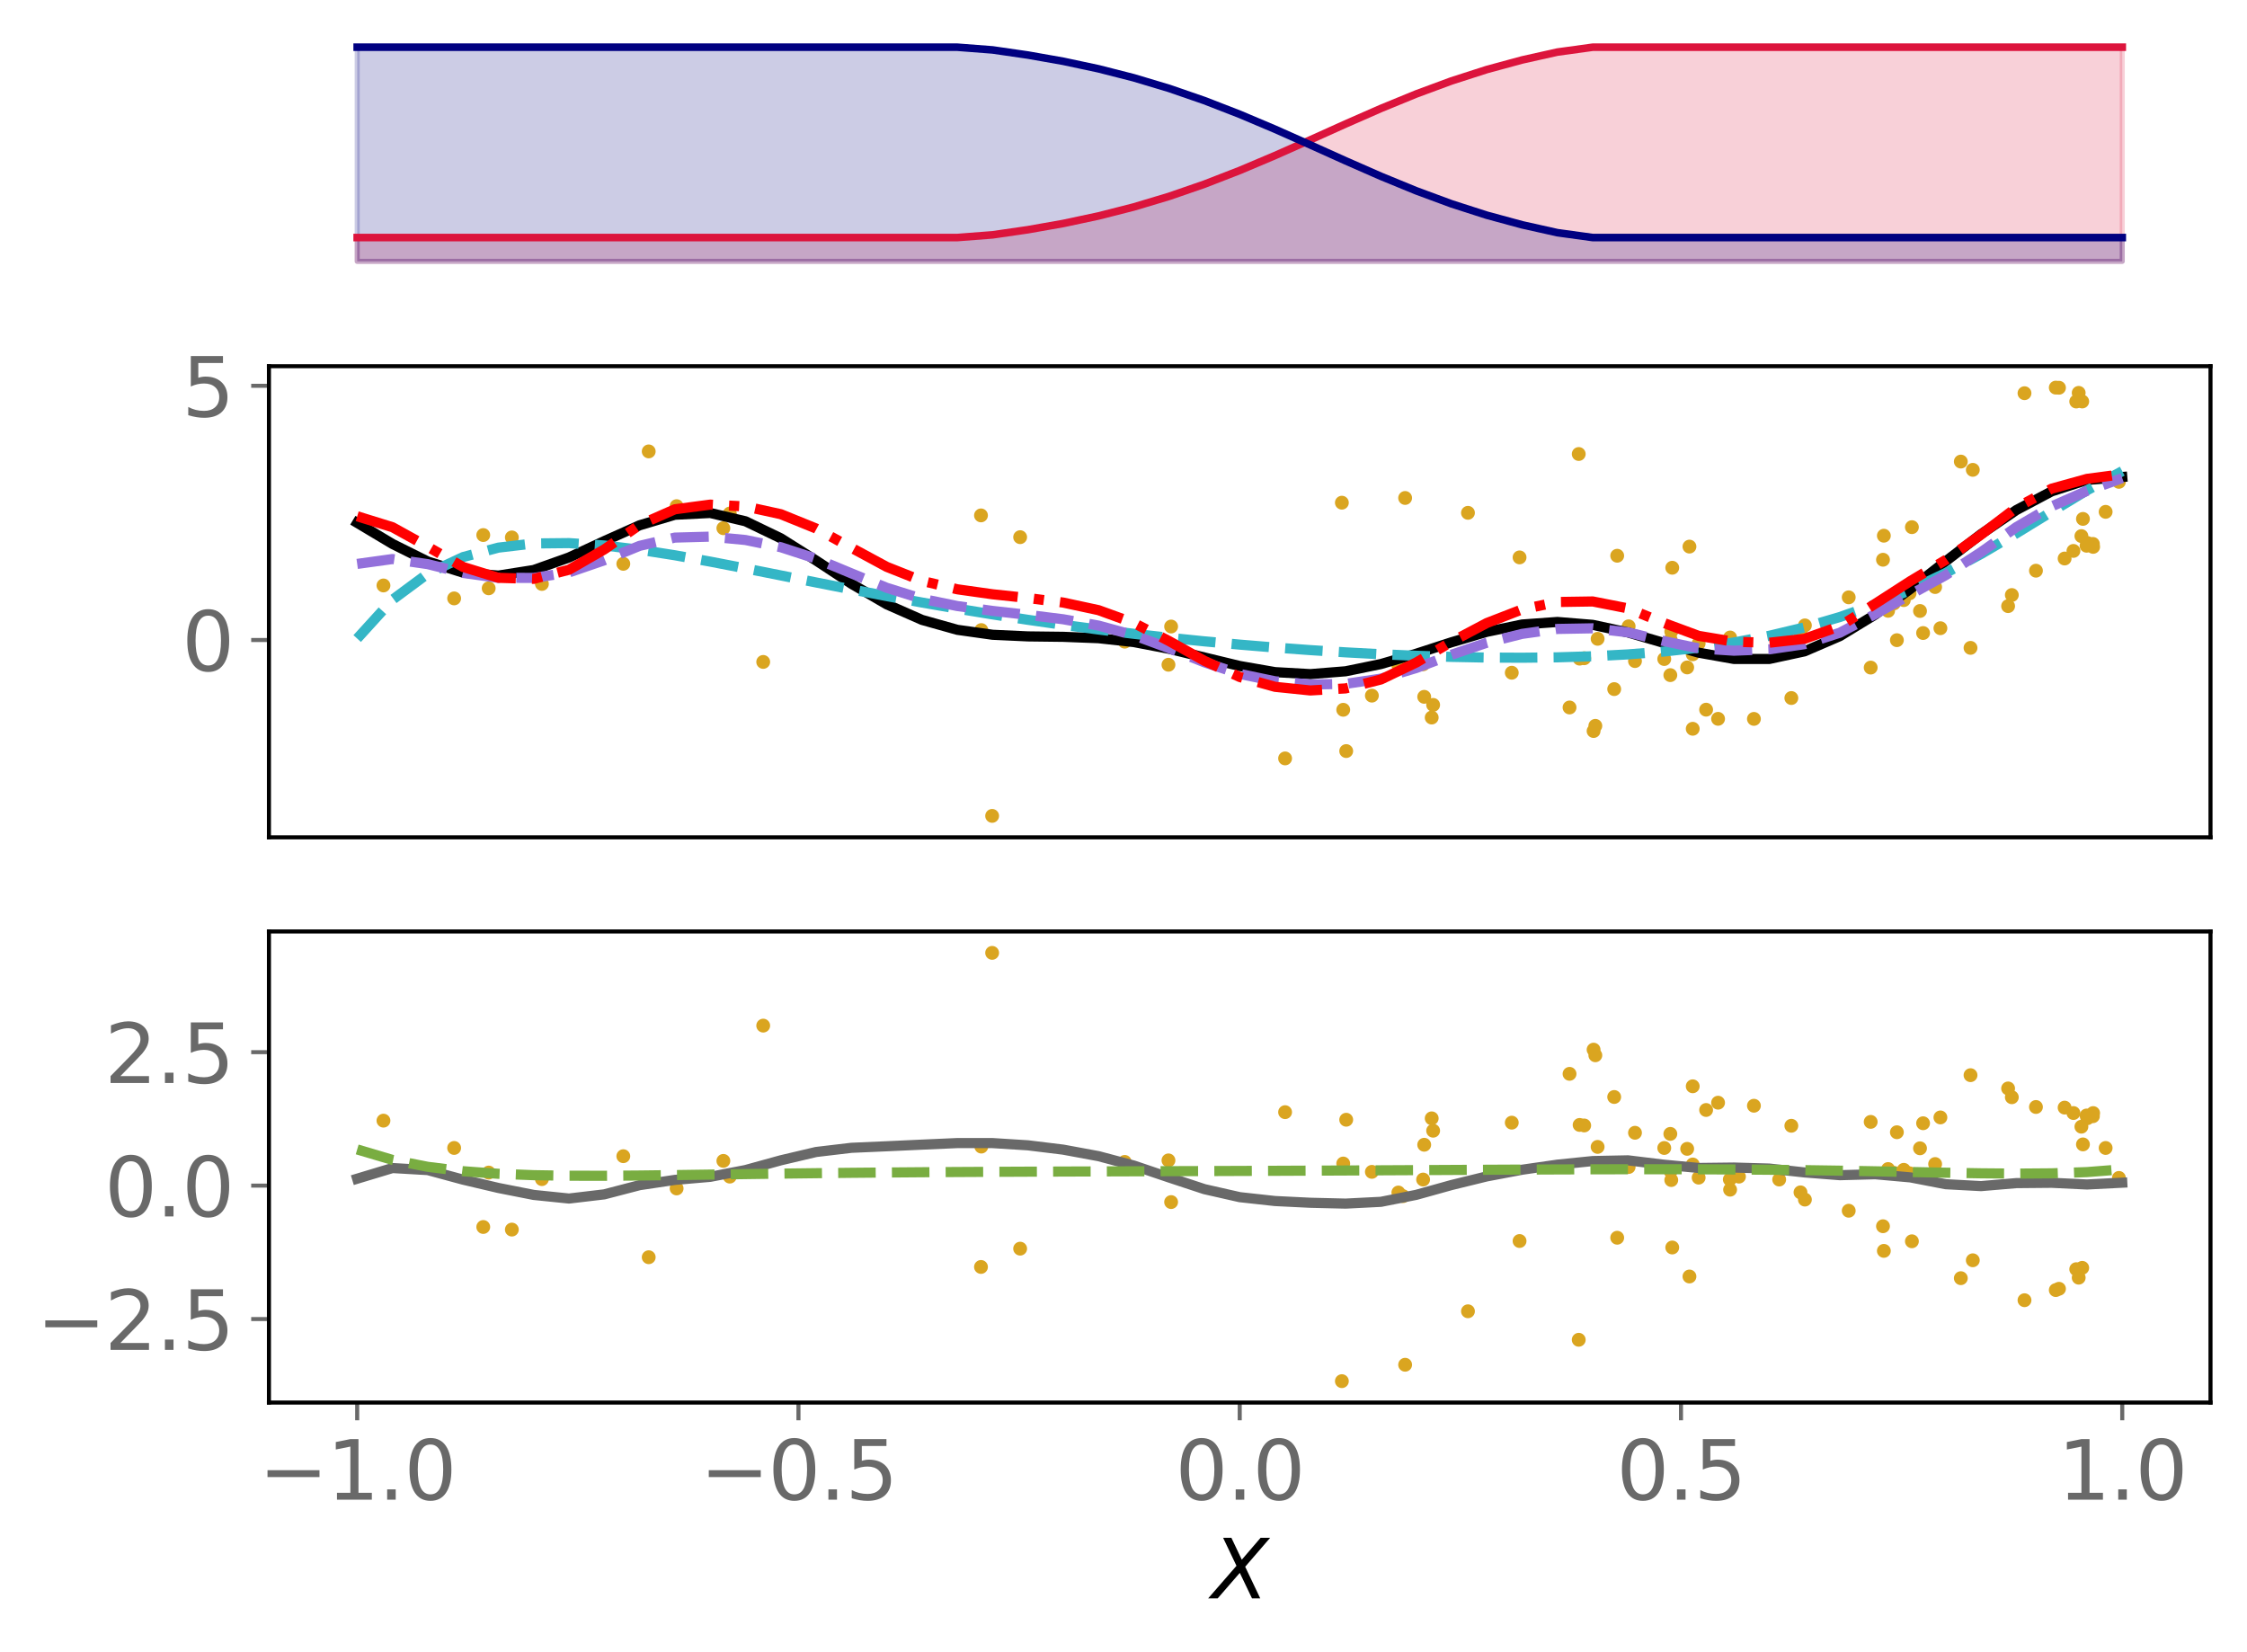 <?xml version="1.0" encoding="utf-8" standalone="no"?>
<!DOCTYPE svg PUBLIC "-//W3C//DTD SVG 1.1//EN"
  "http://www.w3.org/Graphics/SVG/1.1/DTD/svg11.dtd">
<svg xmlns:xlink="http://www.w3.org/1999/xlink" width="443.262pt" height="325.85pt" viewBox="0 0 443.262 325.85" xmlns="http://www.w3.org/2000/svg" version="1.1">
 <defs>
  <style type="text/css">*{stroke-linejoin: round; stroke-linecap: butt}</style>
 </defs>
 <g id="figure_1">
  <g id="patch_1">
   <path d="M 0 325.85 
L 443.262 325.85 
L 443.262 0 
L 0 0 
z
" style="fill: #ffffff"/>
  </g>
  <g id="axes_1">
   <g id="patch_2">
    <path d="M 53.053 53.667 
L 436.062 53.667 
L 436.062 7.2 
L 53.053 7.2 
z
" style="fill: #ffffff"/>
   </g>
   <g id="PolyCollection_1">
    <defs>
     <path id="mf3f6892b4c" d="M 70.462 -274.295 
L 70.462 -278.989 
L 77.426 -278.989 
L 84.39 -278.989 
L 91.353 -278.989 
L 98.317 -278.989 
L 105.281 -278.989 
L 112.245 -278.989 
L 119.209 -278.989 
L 126.173 -278.989 
L 133.136 -278.989 
L 140.1 -278.989 
L 147.064 -278.989 
L 154.028 -278.989 
L 160.992 -278.989 
L 167.956 -278.989 
L 174.919 -278.989 
L 181.883 -278.989 
L 188.847 -278.989 
L 195.811 -279.525 
L 202.775 -280.534 
L 209.738 -281.764 
L 216.702 -283.25 
L 223.666 -285.025 
L 230.63 -287.114 
L 237.594 -289.52 
L 244.558 -292.223 
L 251.521 -295.167 
L 258.485 -298.264 
L 265.449 -301.402 
L 272.413 -304.456 
L 279.377 -307.315 
L 286.34 -309.89 
L 293.304 -312.131 
L 300.268 -314.023 
L 307.232 -315.58 
L 314.196 -316.538 
L 321.159 -316.538 
L 328.123 -316.538 
L 335.087 -316.538 
L 342.051 -316.538 
L 349.015 -316.538 
L 355.979 -316.538 
L 362.942 -316.538 
L 369.906 -316.538 
L 376.87 -316.538 
L 383.834 -316.538 
L 390.798 -316.538 
L 397.762 -316.538 
L 404.725 -316.538 
L 411.689 -316.538 
L 418.653 -316.538 
L 418.653 -274.295 
L 418.653 -274.295 
L 411.689 -274.295 
L 404.725 -274.295 
L 397.762 -274.295 
L 390.798 -274.295 
L 383.834 -274.295 
L 376.87 -274.295 
L 369.906 -274.295 
L 362.942 -274.295 
L 355.979 -274.295 
L 349.015 -274.295 
L 342.051 -274.295 
L 335.087 -274.295 
L 328.123 -274.295 
L 321.159 -274.295 
L 314.196 -274.295 
L 307.232 -274.295 
L 300.268 -274.295 
L 293.304 -274.295 
L 286.34 -274.295 
L 279.377 -274.295 
L 272.413 -274.295 
L 265.449 -274.295 
L 258.485 -274.295 
L 251.521 -274.295 
L 244.558 -274.295 
L 237.594 -274.295 
L 230.63 -274.295 
L 223.666 -274.295 
L 216.702 -274.295 
L 209.738 -274.295 
L 202.775 -274.295 
L 195.811 -274.295 
L 188.847 -274.295 
L 181.883 -274.295 
L 174.919 -274.295 
L 167.956 -274.295 
L 160.992 -274.295 
L 154.028 -274.295 
L 147.064 -274.295 
L 140.1 -274.295 
L 133.136 -274.295 
L 126.173 -274.295 
L 119.209 -274.295 
L 112.245 -274.295 
L 105.281 -274.295 
L 98.317 -274.295 
L 91.353 -274.295 
L 84.39 -274.295 
L 77.426 -274.295 
L 70.462 -274.295 
z
" style="stroke: #dc143c; stroke-opacity: 0.2"/>
    </defs>
    <g clip-path="url(#pb01484eceb)">
     <use xlink:href="#mf3f6892b4c" x="0" y="325.85" style="fill: #dc143c; fill-opacity: 0.2; stroke: #dc143c; stroke-opacity: 0.2"/>
    </g>
   </g>
   <g id="PolyCollection_2">
    <defs>
     <path id="m698d164aa9" d="M 70.462 -274.295 
L 70.462 -316.538 
L 77.426 -316.538 
L 84.39 -316.538 
L 91.353 -316.538 
L 98.317 -316.538 
L 105.281 -316.538 
L 112.245 -316.538 
L 119.209 -316.538 
L 126.173 -316.538 
L 133.136 -316.538 
L 140.1 -316.538 
L 147.064 -316.538 
L 154.028 -316.538 
L 160.992 -316.538 
L 167.956 -316.538 
L 174.919 -316.538 
L 181.883 -316.538 
L 188.847 -316.538 
L 195.811 -316.002 
L 202.775 -314.992 
L 209.738 -313.763 
L 216.702 -312.277 
L 223.666 -310.501 
L 230.63 -308.413 
L 237.594 -306.006 
L 244.558 -303.304 
L 251.521 -300.359 
L 258.485 -297.262 
L 265.449 -294.125 
L 272.413 -291.07 
L 279.377 -288.212 
L 286.34 -285.636 
L 293.304 -283.395 
L 300.268 -281.503 
L 307.232 -279.947 
L 314.196 -278.989 
L 321.159 -278.989 
L 328.123 -278.989 
L 335.087 -278.989 
L 342.051 -278.989 
L 349.015 -278.989 
L 355.979 -278.989 
L 362.942 -278.989 
L 369.906 -278.989 
L 376.87 -278.989 
L 383.834 -278.989 
L 390.798 -278.989 
L 397.762 -278.989 
L 404.725 -278.989 
L 411.689 -278.989 
L 418.653 -278.989 
L 418.653 -274.295 
L 418.653 -274.295 
L 411.689 -274.295 
L 404.725 -274.295 
L 397.762 -274.295 
L 390.798 -274.295 
L 383.834 -274.295 
L 376.87 -274.295 
L 369.906 -274.295 
L 362.942 -274.295 
L 355.979 -274.295 
L 349.015 -274.295 
L 342.051 -274.295 
L 335.087 -274.295 
L 328.123 -274.295 
L 321.159 -274.295 
L 314.196 -274.295 
L 307.232 -274.295 
L 300.268 -274.295 
L 293.304 -274.295 
L 286.34 -274.295 
L 279.377 -274.295 
L 272.413 -274.295 
L 265.449 -274.295 
L 258.485 -274.295 
L 251.521 -274.295 
L 244.558 -274.295 
L 237.594 -274.295 
L 230.63 -274.295 
L 223.666 -274.295 
L 216.702 -274.295 
L 209.738 -274.295 
L 202.775 -274.295 
L 195.811 -274.295 
L 188.847 -274.295 
L 181.883 -274.295 
L 174.919 -274.295 
L 167.956 -274.295 
L 160.992 -274.295 
L 154.028 -274.295 
L 147.064 -274.295 
L 140.1 -274.295 
L 133.136 -274.295 
L 126.173 -274.295 
L 119.209 -274.295 
L 112.245 -274.295 
L 105.281 -274.295 
L 98.317 -274.295 
L 91.353 -274.295 
L 84.39 -274.295 
L 77.426 -274.295 
L 70.462 -274.295 
z
" style="stroke: #000080; stroke-opacity: 0.2"/>
    </defs>
    <g clip-path="url(#pb01484eceb)">
     <use xlink:href="#m698d164aa9" x="0" y="325.85" style="fill: #000080; fill-opacity: 0.2; stroke: #000080; stroke-opacity: 0.2"/>
    </g>
   </g>
   <g id="matplotlib.axis_1"/>
   <g id="matplotlib.axis_2"/>
   <g id="line2d_1">
    <path d="M 70.462 46.861 
L 77.426 46.861 
L 84.39 46.861 
L 91.353 46.861 
L 98.317 46.861 
L 105.281 46.861 
L 112.245 46.861 
L 119.209 46.861 
L 126.173 46.861 
L 133.136 46.861 
L 140.1 46.861 
L 147.064 46.861 
L 154.028 46.861 
L 160.992 46.861 
L 167.956 46.861 
L 174.919 46.861 
L 181.883 46.861 
L 188.847 46.861 
L 195.811 46.325 
L 202.775 45.316 
L 209.738 44.086 
L 216.702 42.6 
L 223.666 40.825 
L 230.63 38.736 
L 237.594 36.33 
L 244.558 33.627 
L 251.521 30.683 
L 258.485 27.586 
L 265.449 24.448 
L 272.413 21.394 
L 279.377 18.535 
L 286.34 15.96 
L 293.304 13.719 
L 300.268 11.827 
L 307.232 10.27 
L 314.196 9.312 
L 321.159 9.312 
L 328.123 9.312 
L 335.087 9.312 
L 342.051 9.312 
L 349.015 9.312 
L 355.979 9.312 
L 362.942 9.312 
L 369.906 9.312 
L 376.87 9.312 
L 383.834 9.312 
L 390.798 9.312 
L 397.762 9.312 
L 404.725 9.312 
L 411.689 9.312 
L 418.653 9.312 
" clip-path="url(#pb01484eceb)" style="fill: none; stroke: #dc143c; stroke-width: 1.5; stroke-linecap: square"/>
   </g>
   <g id="line2d_2">
    <path d="M 70.462 9.312 
L 77.426 9.312 
L 84.39 9.312 
L 91.353 9.312 
L 98.317 9.312 
L 105.281 9.312 
L 112.245 9.312 
L 119.209 9.312 
L 126.173 9.312 
L 133.136 9.312 
L 140.1 9.312 
L 147.064 9.312 
L 154.028 9.312 
L 160.992 9.312 
L 167.956 9.312 
L 174.919 9.312 
L 181.883 9.312 
L 188.847 9.312 
L 195.811 9.848 
L 202.775 10.858 
L 209.738 12.087 
L 216.702 13.573 
L 223.666 15.349 
L 230.63 17.437 
L 237.594 19.844 
L 244.558 22.546 
L 251.521 25.491 
L 258.485 28.588 
L 265.449 31.725 
L 272.413 34.78 
L 279.377 37.638 
L 286.34 40.214 
L 293.304 42.455 
L 300.268 44.347 
L 307.232 45.903 
L 314.196 46.861 
L 321.159 46.861 
L 328.123 46.861 
L 335.087 46.861 
L 342.051 46.861 
L 349.015 46.861 
L 355.979 46.861 
L 362.942 46.861 
L 369.906 46.861 
L 376.87 46.861 
L 383.834 46.861 
L 390.798 46.861 
L 397.762 46.861 
L 404.725 46.861 
L 411.689 46.861 
L 418.653 46.861 
" clip-path="url(#pb01484eceb)" style="fill: none; stroke: #000080; stroke-width: 1.5; stroke-linecap: square"/>
   </g>
  </g>
  <g id="axes_2">
   <g id="patch_3">
    <path d="M 53.053 165.174 
L 436.062 165.174 
L 436.062 72.239 
L 53.053 72.239 
z
" style="fill: #ffffff"/>
   </g>
   <g id="PathCollection_1">
    <defs>
     <path id="m0ddf7e8520" d="M 0 0.866 
C 0.23 0.866 0.45 0.775 0.612 0.612 
C 0.775 0.45 0.866 0.23 0.866 0 
C 0.866 -0.23 0.775 -0.45 0.612 -0.612 
C 0.45 -0.775 0.23 -0.866 0 -0.866 
C -0.23 -0.866 -0.45 -0.775 -0.612 -0.612 
C -0.775 -0.45 -0.866 -0.23 -0.866 0 
C -0.866 0.23 -0.775 0.45 -0.612 0.612 
C -0.45 0.775 -0.23 0.866 0 0.866 
z
" style="stroke: #daa520"/>
    </defs>
    <g clip-path="url(#p9d02914fda)">
     <use xlink:href="#m0ddf7e8520" x="318.429" y="135.937" style="fill: #daa520; stroke: #daa520"/>
     <use xlink:href="#m0ddf7e8520" x="311.434" y="89.56" style="fill: #daa520; stroke: #daa520"/>
     <use xlink:href="#m0ddf7e8520" x="338.922" y="141.801" style="fill: #daa520; stroke: #daa520"/>
     <use xlink:href="#m0ddf7e8520" x="276.772" y="130.129" style="fill: #daa520; stroke: #daa520"/>
     <use xlink:href="#m0ddf7e8520" x="329.562" y="126.166" style="fill: #daa520; stroke: #daa520"/>
     <use xlink:href="#m0ddf7e8520" x="371.455" y="110.419" style="fill: #daa520; stroke: #daa520"/>
     <use xlink:href="#m0ddf7e8520" x="264.709" y="99.163" style="fill: #daa520; stroke: #daa520"/>
     <use xlink:href="#m0ddf7e8520" x="409.023" y="108.678" style="fill: #daa520; stroke: #daa520"/>
     <use xlink:href="#m0ddf7e8520" x="106.901" y="115.193" style="fill: #daa520; stroke: #daa520"/>
     <use xlink:href="#m0ddf7e8520" x="409.575" y="79.205" style="fill: #daa520; stroke: #daa520"/>
     <use xlink:href="#m0ddf7e8520" x="350.977" y="127.832" style="fill: #daa520; stroke: #daa520"/>
     <use xlink:href="#m0ddf7e8520" x="353.375" y="137.697" style="fill: #daa520; stroke: #daa520"/>
     <use xlink:href="#m0ddf7e8520" x="280.736" y="131.051" style="fill: #daa520; stroke: #daa520"/>
     <use xlink:href="#m0ddf7e8520" x="275.855" y="131.264" style="fill: #daa520; stroke: #daa520"/>
     <use xlink:href="#m0ddf7e8520" x="335.089" y="126.933" style="fill: #daa520; stroke: #daa520"/>
     <use xlink:href="#m0ddf7e8520" x="195.719" y="160.949" style="fill: #daa520; stroke: #daa520"/>
     <use xlink:href="#m0ddf7e8520" x="95.332" y="105.549" style="fill: #daa520; stroke: #daa520"/>
     <use xlink:href="#m0ddf7e8520" x="100.972" y="106.016" style="fill: #daa520; stroke: #daa520"/>
     <use xlink:href="#m0ddf7e8520" x="343.043" y="128.362" style="fill: #daa520; stroke: #daa520"/>
     <use xlink:href="#m0ddf7e8520" x="389.172" y="92.685" style="fill: #daa520; stroke: #daa520"/>
     <use xlink:href="#m0ddf7e8520" x="277.189" y="98.233" style="fill: #daa520; stroke: #daa520"/>
     <use xlink:href="#m0ddf7e8520" x="381.74" y="115.805" style="fill: #daa520; stroke: #daa520"/>
     <use xlink:href="#m0ddf7e8520" x="372.461" y="120.494" style="fill: #daa520; stroke: #daa520"/>
     <use xlink:href="#m0ddf7e8520" x="270.629" y="137.229" style="fill: #daa520; stroke: #daa520"/>
     <use xlink:href="#m0ddf7e8520" x="143.965" y="101.303" style="fill: #daa520; stroke: #daa520"/>
     <use xlink:href="#m0ddf7e8520" x="356.051" y="123.372" style="fill: #daa520; stroke: #daa520"/>
     <use xlink:href="#m0ddf7e8520" x="329.503" y="133.181" style="fill: #daa520; stroke: #daa520"/>
     <use xlink:href="#m0ddf7e8520" x="388.722" y="127.803" style="fill: #daa520; stroke: #daa520"/>
     <use xlink:href="#m0ddf7e8520" x="399.37" y="77.566" style="fill: #daa520; stroke: #daa520"/>
     <use xlink:href="#m0ddf7e8520" x="231.024" y="123.592" style="fill: #daa520; stroke: #daa520"/>
     <use xlink:href="#m0ddf7e8520" x="396.871" y="117.378" style="fill: #daa520; stroke: #daa520"/>
     <use xlink:href="#m0ddf7e8520" x="75.645" y="115.493" style="fill: #daa520; stroke: #daa520"/>
     <use xlink:href="#m0ddf7e8520" x="150.558" y="130.577" style="fill: #daa520; stroke: #daa520"/>
     <use xlink:href="#m0ddf7e8520" x="193.517" y="101.671" style="fill: #daa520; stroke: #daa520"/>
     <use xlink:href="#m0ddf7e8520" x="265.564" y="148.162" style="fill: #daa520; stroke: #daa520"/>
     <use xlink:href="#m0ddf7e8520" x="410.595" y="105.753" style="fill: #daa520; stroke: #daa520"/>
     <use xlink:href="#m0ddf7e8520" x="127.971" y="89.048" style="fill: #daa520; stroke: #daa520"/>
     <use xlink:href="#m0ddf7e8520" x="142.698" y="104.199" style="fill: #daa520; stroke: #daa520"/>
     <use xlink:href="#m0ddf7e8520" x="133.475" y="99.849" style="fill: #daa520; stroke: #daa520"/>
     <use xlink:href="#m0ddf7e8520" x="355.18" y="124.904" style="fill: #daa520; stroke: #daa520"/>
     <use xlink:href="#m0ddf7e8520" x="369.028" y="131.693" style="fill: #daa520; stroke: #daa520"/>
     <use xlink:href="#m0ddf7e8520" x="264.978" y="140.018" style="fill: #daa520; stroke: #daa520"/>
     <use xlink:href="#m0ddf7e8520" x="314.71" y="143.183" style="fill: #daa520; stroke: #daa520"/>
     <use xlink:href="#m0ddf7e8520" x="336.563" y="139.996" style="fill: #daa520; stroke: #daa520"/>
     <use xlink:href="#m0ddf7e8520" x="378.756" y="120.526" style="fill: #daa520; stroke: #daa520"/>
     <use xlink:href="#m0ddf7e8520" x="201.242" y="105.964" style="fill: #daa520; stroke: #daa520"/>
     <use xlink:href="#m0ddf7e8520" x="309.621" y="139.562" style="fill: #daa520; stroke: #daa520"/>
     <use xlink:href="#m0ddf7e8520" x="401.629" y="112.58" style="fill: #daa520; stroke: #daa520"/>
     <use xlink:href="#m0ddf7e8520" x="321.28" y="123.549" style="fill: #daa520; stroke: #daa520"/>
     <use xlink:href="#m0ddf7e8520" x="221.871" y="126.579" style="fill: #daa520; stroke: #daa520"/>
     <use xlink:href="#m0ddf7e8520" x="412.864" y="107.298" style="fill: #daa520; stroke: #daa520"/>
     <use xlink:href="#m0ddf7e8520" x="375.556" y="118.381" style="fill: #daa520; stroke: #daa520"/>
     <use xlink:href="#m0ddf7e8520" x="89.588" y="118.045" style="fill: #daa520; stroke: #daa520"/>
     <use xlink:href="#m0ddf7e8520" x="412.91" y="107.882" style="fill: #daa520; stroke: #daa520"/>
     <use xlink:href="#m0ddf7e8520" x="410.758" y="79.199" style="fill: #daa520; stroke: #daa520"/>
     <use xlink:href="#m0ddf7e8520" x="341.294" y="125.757" style="fill: #daa520; stroke: #daa520"/>
     <use xlink:href="#m0ddf7e8520" x="193.582" y="124.295" style="fill: #daa520; stroke: #daa520"/>
     <use xlink:href="#m0ddf7e8520" x="312.514" y="129.851" style="fill: #daa520; stroke: #daa520"/>
     <use xlink:href="#m0ddf7e8520" x="230.501" y="131.133" style="fill: #daa520; stroke: #daa520"/>
     <use xlink:href="#m0ddf7e8520" x="373.612" y="119.024" style="fill: #daa520; stroke: #daa520"/>
     <use xlink:href="#m0ddf7e8520" x="298.225" y="132.708" style="fill: #daa520; stroke: #daa520"/>
     <use xlink:href="#m0ddf7e8520" x="364.694" y="117.835" style="fill: #daa520; stroke: #daa520"/>
     <use xlink:href="#m0ddf7e8520" x="396.136" y="119.57" style="fill: #daa520; stroke: #daa520"/>
     <use xlink:href="#m0ddf7e8520" x="328.304" y="130.004" style="fill: #daa520; stroke: #daa520"/>
     <use xlink:href="#m0ddf7e8520" x="411.767" y="107.111" style="fill: #daa520; stroke: #daa520"/>
     <use xlink:href="#m0ddf7e8520" x="374.195" y="126.285" style="fill: #daa520; stroke: #daa520"/>
     <use xlink:href="#m0ddf7e8520" x="322.533" y="130.408" style="fill: #daa520; stroke: #daa520"/>
     <use xlink:href="#m0ddf7e8520" x="410.9" y="102.362" style="fill: #daa520; stroke: #daa520"/>
     <use xlink:href="#m0ddf7e8520" x="96.403" y="116.053" style="fill: #daa520; stroke: #daa520"/>
     <use xlink:href="#m0ddf7e8520" x="382.78" y="123.925" style="fill: #daa520; stroke: #daa520"/>
     <use xlink:href="#m0ddf7e8520" x="282.43" y="141.547" style="fill: #daa520; stroke: #daa520"/>
     <use xlink:href="#m0ddf7e8520" x="314.364" y="144.209" style="fill: #daa520; stroke: #daa520"/>
     <use xlink:href="#m0ddf7e8520" x="319.023" y="109.629" style="fill: #daa520; stroke: #daa520"/>
     <use xlink:href="#m0ddf7e8520" x="333.921" y="143.765" style="fill: #daa520; stroke: #daa520"/>
     <use xlink:href="#m0ddf7e8520" x="333.92" y="129.073" style="fill: #daa520; stroke: #daa520"/>
     <use xlink:href="#m0ddf7e8520" x="329.69" y="124.589" style="fill: #daa520; stroke: #daa520"/>
     <use xlink:href="#m0ddf7e8520" x="405.539" y="76.464" style="fill: #daa520; stroke: #daa520"/>
     <use xlink:href="#m0ddf7e8520" x="406.172" y="76.489" style="fill: #daa520; stroke: #daa520"/>
     <use xlink:href="#m0ddf7e8520" x="411.614" y="107.656" style="fill: #daa520; stroke: #daa520"/>
     <use xlink:href="#m0ddf7e8520" x="345.994" y="141.814" style="fill: #daa520; stroke: #daa520"/>
     <use xlink:href="#m0ddf7e8520" x="417.994" y="95.054" style="fill: #daa520; stroke: #daa520"/>
     <use xlink:href="#m0ddf7e8520" x="289.583" y="101.163" style="fill: #daa520; stroke: #daa520"/>
     <use xlink:href="#m0ddf7e8520" x="332.828" y="131.662" style="fill: #daa520; stroke: #daa520"/>
     <use xlink:href="#m0ddf7e8520" x="122.961" y="111.224" style="fill: #daa520; stroke: #daa520"/>
     <use xlink:href="#m0ddf7e8520" x="410.061" y="77.5" style="fill: #daa520; stroke: #daa520"/>
     <use xlink:href="#m0ddf7e8520" x="371.625" y="105.677" style="fill: #daa520; stroke: #daa520"/>
     <use xlink:href="#m0ddf7e8520" x="253.509" y="149.61" style="fill: #daa520; stroke: #daa520"/>
     <use xlink:href="#m0ddf7e8520" x="376.695" y="117.045" style="fill: #daa520; stroke: #daa520"/>
     <use xlink:href="#m0ddf7e8520" x="386.808" y="91.055" style="fill: #daa520; stroke: #daa520"/>
     <use xlink:href="#m0ddf7e8520" x="415.376" y="100.969" style="fill: #daa520; stroke: #daa520"/>
     <use xlink:href="#m0ddf7e8520" x="341.238" y="127.675" style="fill: #daa520; stroke: #daa520"/>
     <use xlink:href="#m0ddf7e8520" x="329.883" y="111.998" style="fill: #daa520; stroke: #daa520"/>
     <use xlink:href="#m0ddf7e8520" x="377.158" y="103.992" style="fill: #daa520; stroke: #daa520"/>
     <use xlink:href="#m0ddf7e8520" x="299.761" y="109.956" style="fill: #daa520; stroke: #daa520"/>
     <use xlink:href="#m0ddf7e8520" x="379.365" y="124.876" style="fill: #daa520; stroke: #daa520"/>
     <use xlink:href="#m0ddf7e8520" x="282.714" y="139.054" style="fill: #daa520; stroke: #daa520"/>
     <use xlink:href="#m0ddf7e8520" x="311.609" y="129.929" style="fill: #daa520; stroke: #daa520"/>
     <use xlink:href="#m0ddf7e8520" x="407.283" y="110.176" style="fill: #daa520; stroke: #daa520"/>
     <use xlink:href="#m0ddf7e8520" x="333.276" y="107.827" style="fill: #daa520; stroke: #daa520"/>
     <use xlink:href="#m0ddf7e8520" x="315.16" y="126.017" style="fill: #daa520; stroke: #daa520"/>
     <use xlink:href="#m0ddf7e8520" x="280.951" y="137.462" style="fill: #daa520; stroke: #daa520"/>
    </g>
   </g>
   <g id="matplotlib.axis_3"/>
   <g id="matplotlib.axis_4">
    <g id="ytick_1">
     <g id="line2d_3">
      <defs>
       <path id="m4fda7637b5" d="M 0 0 
L -3.5 0 
" style="stroke: #696969; stroke-width: 0.8"/>
      </defs>
      <g>
       <use xlink:href="#m4fda7637b5" x="53.053" y="126.249" style="fill: #696969; stroke: #696969; stroke-width: 0.8"/>
      </g>
     </g>
     <g id="text_1">
      <!-- 0 -->
      <g style="fill: #696969" transform="translate(35.873 132.328) scale(0.16 -0.16)">
       <defs>
        <path id="DejaVuSans-30" d="M 2034 4250 
Q 1547 4250 1301 3770 
Q 1056 3291 1056 2328 
Q 1056 1369 1301 889 
Q 1547 409 2034 409 
Q 2525 409 2770 889 
Q 3016 1369 3016 2328 
Q 3016 3291 2770 3770 
Q 2525 4250 2034 4250 
z
M 2034 4750 
Q 2819 4750 3233 4129 
Q 3647 3509 3647 2328 
Q 3647 1150 3233 529 
Q 2819 -91 2034 -91 
Q 1250 -91 836 529 
Q 422 1150 422 2328 
Q 422 3509 836 4129 
Q 1250 4750 2034 4750 
z
" transform="scale(0.016)"/>
       </defs>
       <use xlink:href="#DejaVuSans-30"/>
      </g>
     </g>
    </g>
    <g id="ytick_2">
     <g id="line2d_4">
      <g>
       <use xlink:href="#m4fda7637b5" x="53.053" y="76.106" style="fill: #696969; stroke: #696969; stroke-width: 0.8"/>
      </g>
     </g>
     <g id="text_2">
      <!-- 5 -->
      <g style="fill: #696969" transform="translate(35.873 82.185) scale(0.16 -0.16)">
       <defs>
        <path id="DejaVuSans-35" d="M 691 4666 
L 3169 4666 
L 3169 4134 
L 1269 4134 
L 1269 2991 
Q 1406 3038 1543 3061 
Q 1681 3084 1819 3084 
Q 2600 3084 3056 2656 
Q 3513 2228 3513 1497 
Q 3513 744 3044 326 
Q 2575 -91 1722 -91 
Q 1428 -91 1123 -41 
Q 819 9 494 109 
L 494 744 
Q 775 591 1075 516 
Q 1375 441 1709 441 
Q 2250 441 2565 725 
Q 2881 1009 2881 1497 
Q 2881 1984 2565 2268 
Q 2250 2553 1709 2553 
Q 1456 2553 1204 2497 
Q 953 2441 691 2322 
L 691 4666 
z
" transform="scale(0.016)"/>
       </defs>
       <use xlink:href="#DejaVuSans-35"/>
      </g>
     </g>
    </g>
   </g>
   <g id="line2d_5">
    <path d="M 70.462 103.139 
L 77.426 107.302 
L 84.39 110.77 
L 91.353 112.966 
L 98.317 113.542 
L 105.281 112.446 
L 112.245 109.969 
L 119.209 106.738 
L 126.173 103.623 
L 133.136 101.542 
L 140.1 101.194 
L 147.064 102.833 
L 154.028 106.187 
L 160.992 110.576 
L 167.956 115.161 
L 174.919 119.213 
L 181.883 122.284 
L 188.847 124.241 
L 195.811 125.22 
L 202.775 125.541 
L 209.738 125.625 
L 216.702 125.895 
L 223.666 126.658 
L 230.63 127.989 
L 237.594 129.695 
L 244.558 131.379 
L 251.521 132.589 
L 258.485 132.982 
L 265.449 132.422 
L 272.413 130.994 
L 279.377 128.961 
L 286.34 126.699 
L 293.304 124.637 
L 300.268 123.194 
L 307.232 122.693 
L 314.196 123.262 
L 321.159 124.765 
L 328.123 126.795 
L 335.087 128.751 
L 342.051 129.991 
L 349.015 129.995 
L 355.979 128.491 
L 362.942 125.49 
L 369.906 121.248 
L 376.87 116.166 
L 383.834 110.712 
L 390.798 105.369 
L 397.762 100.621 
L 404.725 96.928 
L 411.689 94.678 
L 418.653 94.096 
" clip-path="url(#p9d02914fda)" style="fill: none; stroke: #000000; stroke-width: 2; stroke-linecap: square"/>
   </g>
   <g id="line2d_6">
    <path d="M 70.462 125.967 
L 77.426 118.308 
L 84.39 113.155 
L 91.353 109.89 
L 98.317 108.03 
L 105.281 107.207 
L 112.245 107.137 
L 119.209 107.604 
L 126.173 108.445 
L 133.136 109.537 
L 140.1 110.788 
L 147.064 112.131 
L 154.028 113.514 
L 160.992 114.902 
L 167.956 116.267 
L 174.919 117.59 
L 181.883 118.859 
L 188.847 120.065 
L 195.811 121.202 
L 202.775 122.268 
L 209.738 123.261 
L 216.702 124.182 
L 223.666 125.031 
L 230.63 125.81 
L 237.594 126.519 
L 244.558 127.162 
L 251.521 127.737 
L 258.485 128.246 
L 265.449 128.688 
L 272.413 129.061 
L 279.377 129.36 
L 286.34 129.581 
L 293.304 129.715 
L 300.268 129.749 
L 307.232 129.67 
L 314.196 129.459 
L 321.159 129.091 
L 328.123 128.538 
L 335.087 127.768 
L 342.051 126.742 
L 349.015 125.421 
L 355.979 123.761 
L 362.942 121.721 
L 369.906 119.265 
L 376.87 116.371 
L 383.834 113.034 
L 390.798 109.285 
L 397.762 105.204 
L 404.725 100.936 
L 411.689 96.724 
L 418.653 92.94 
" clip-path="url(#p9d02914fda)" style="fill: none; stroke-dasharray: 7.4,3.2; stroke-dashoffset: 0; stroke: #34b6c6; stroke-width: 2"/>
   </g>
   <g id="line2d_7">
    <path d="M 70.462 111.242 
L 77.426 110.279 
L 84.39 111.288 
L 91.353 113.019 
L 98.317 113.984 
L 105.281 114.001 
L 112.245 112.919 
L 119.209 110.524 
L 126.173 107.679 
L 133.136 106.05 
L 140.1 105.862 
L 147.064 106.525 
L 154.028 107.949 
L 160.992 110.215 
L 167.956 113.106 
L 174.919 115.952 
L 181.883 118.125 
L 188.847 119.553 
L 195.811 120.513 
L 202.775 121.296 
L 209.738 122.161 
L 216.702 123.405 
L 223.666 125.307 
L 230.63 127.883 
L 237.594 130.655 
L 244.558 132.943 
L 251.521 134.395 
L 258.485 135.028 
L 265.449 134.907 
L 272.413 133.872 
L 279.377 131.779 
L 286.34 129.16 
L 293.304 126.79 
L 300.268 125.041 
L 307.232 124.07 
L 314.196 123.945 
L 321.159 124.738 
L 328.123 126.441 
L 335.087 127.906 
L 342.051 128.361 
L 349.015 128.09 
L 355.979 127.075 
L 362.942 124.816 
L 369.906 121.149 
L 376.87 117.284 
L 383.834 113.458 
L 390.798 108.92 
L 397.762 103.985 
L 404.725 99.894 
L 411.689 96.834 
L 418.653 94.311 
" clip-path="url(#p9d02914fda)" style="fill: none; stroke-dasharray: 7.4,3.2; stroke-dashoffset: 0; stroke: #9370db; stroke-width: 2"/>
   </g>
   <g id="line2d_8">
    <path d="M 70.462 101.842 
L 77.426 104.001 
L 84.39 107.853 
L 91.353 111.846 
L 98.317 113.984 
L 105.281 114.195 
L 112.245 112.397 
L 119.209 108.381 
L 126.173 103.54 
L 133.136 100.467 
L 140.1 99.547 
L 147.064 99.908 
L 154.028 101.433 
L 160.992 104.258 
L 167.956 108.058 
L 174.919 111.82 
L 181.883 114.586 
L 188.847 116.249 
L 195.811 117.231 
L 202.775 117.971 
L 209.738 118.866 
L 216.702 120.362 
L 223.666 122.888 
L 230.63 126.464 
L 237.594 130.362 
L 244.558 133.548 
L 251.521 135.487 
L 258.485 136.205 
L 265.449 135.802 
L 272.413 134.039 
L 279.377 130.697 
L 286.34 126.591 
L 293.304 122.905 
L 300.268 120.209 
L 307.232 118.754 
L 314.196 118.649 
L 321.159 120.016 
L 328.123 122.854 
L 335.087 125.434 
L 342.051 126.596 
L 349.015 126.79 
L 355.979 126.015 
L 362.942 123.531 
L 369.906 119.112 
L 376.87 114.624 
L 383.834 110.449 
L 390.798 105.463 
L 397.762 100.152 
L 404.725 96.399 
L 411.689 94.466 
L 418.653 93.548 
" clip-path="url(#p9d02914fda)" style="fill: none; stroke-dasharray: 12.8,3.2,2,3.2; stroke-dashoffset: 0; stroke: #ff0000; stroke-width: 2"/>
   </g>
   <g id="patch_4">
    <path d="M 53.053 165.174 
L 53.053 72.239 
" style="fill: none; stroke: #000000; stroke-width: 0.8; stroke-linejoin: miter; stroke-linecap: square"/>
   </g>
   <g id="patch_5">
    <path d="M 436.062 165.174 
L 436.062 72.239 
" style="fill: none; stroke: #000000; stroke-width: 0.8; stroke-linejoin: miter; stroke-linecap: square"/>
   </g>
   <g id="patch_6">
    <path d="M 53.053 165.174 
L 436.062 165.174 
" style="fill: none; stroke: #000000; stroke-width: 0.8; stroke-linejoin: miter; stroke-linecap: square"/>
   </g>
   <g id="patch_7">
    <path d="M 53.053 72.239 
L 436.062 72.239 
" style="fill: none; stroke: #000000; stroke-width: 0.8; stroke-linejoin: miter; stroke-linecap: square"/>
   </g>
  </g>
  <g id="axes_3">
   <g id="patch_8">
    <path d="M 53.053 276.68 
L 436.062 276.68 
L 436.062 183.746 
L 53.053 183.746 
z
" style="fill: #ffffff"/>
   </g>
   <g id="PathCollection_2">
    <g clip-path="url(#pbe11f256b7)">
     <use xlink:href="#m0ddf7e8520" x="318.429" y="216.4" style="fill: #daa520; stroke: #daa520"/>
     <use xlink:href="#m0ddf7e8520" x="311.434" y="264.295" style="fill: #daa520; stroke: #daa520"/>
     <use xlink:href="#m0ddf7e8520" x="338.922" y="217.526" style="fill: #daa520; stroke: #daa520"/>
     <use xlink:href="#m0ddf7e8520" x="276.772" y="235.958" style="fill: #daa520; stroke: #daa520"/>
     <use xlink:href="#m0ddf7e8520" x="329.562" y="231.07" style="fill: #daa520; stroke: #daa520"/>
     <use xlink:href="#m0ddf7e8520" x="371.455" y="241.897" style="fill: #daa520; stroke: #daa520"/>
     <use xlink:href="#m0ddf7e8520" x="264.709" y="272.456" style="fill: #daa520; stroke: #daa520"/>
     <use xlink:href="#m0ddf7e8520" x="409.023" y="219.567" style="fill: #daa520; stroke: #daa520"/>
     <use xlink:href="#m0ddf7e8520" x="106.901" y="232.601" style="fill: #daa520; stroke: #daa520"/>
     <use xlink:href="#m0ddf7e8520" x="409.575" y="250.371" style="fill: #daa520; stroke: #daa520"/>
     <use xlink:href="#m0ddf7e8520" x="350.977" y="232.684" style="fill: #daa520; stroke: #daa520"/>
     <use xlink:href="#m0ddf7e8520" x="353.375" y="222.077" style="fill: #daa520; stroke: #daa520"/>
     <use xlink:href="#m0ddf7e8520" x="280.736" y="232.687" style="fill: #daa520; stroke: #daa520"/>
     <use xlink:href="#m0ddf7e8520" x="275.855" y="235.245" style="fill: #daa520; stroke: #daa520"/>
     <use xlink:href="#m0ddf7e8520" x="335.089" y="232.309" style="fill: #daa520; stroke: #daa520"/>
     <use xlink:href="#m0ddf7e8520" x="195.719" y="187.97" style="fill: #daa520; stroke: #daa520"/>
     <use xlink:href="#m0ddf7e8520" x="95.332" y="242.045" style="fill: #daa520; stroke: #daa520"/>
     <use xlink:href="#m0ddf7e8520" x="100.972" y="242.557" style="fill: #daa520; stroke: #daa520"/>
     <use xlink:href="#m0ddf7e8520" x="343.043" y="232.11" style="fill: #daa520; stroke: #daa520"/>
     <use xlink:href="#m0ddf7e8520" x="389.172" y="248.613" style="fill: #daa520; stroke: #daa520"/>
     <use xlink:href="#m0ddf7e8520" x="277.189" y="269.221" style="fill: #daa520; stroke: #daa520"/>
     <use xlink:href="#m0ddf7e8520" x="381.74" y="229.625" style="fill: #daa520; stroke: #daa520"/>
     <use xlink:href="#m0ddf7e8520" x="372.461" y="230.612" style="fill: #daa520; stroke: #daa520"/>
     <use xlink:href="#m0ddf7e8520" x="270.629" y="231.169" style="fill: #daa520; stroke: #daa520"/>
     <use xlink:href="#m0ddf7e8520" x="143.965" y="232.107" style="fill: #daa520; stroke: #daa520"/>
     <use xlink:href="#m0ddf7e8520" x="356.051" y="236.641" style="fill: #daa520; stroke: #daa520"/>
     <use xlink:href="#m0ddf7e8520" x="329.503" y="223.679" style="fill: #daa520; stroke: #daa520"/>
     <use xlink:href="#m0ddf7e8520" x="388.722" y="212.097" style="fill: #daa520; stroke: #daa520"/>
     <use xlink:href="#m0ddf7e8520" x="399.37" y="256.49" style="fill: #daa520; stroke: #daa520"/>
     <use xlink:href="#m0ddf7e8520" x="231.024" y="237.131" style="fill: #daa520; stroke: #daa520"/>
     <use xlink:href="#m0ddf7e8520" x="396.871" y="216.452" style="fill: #daa520; stroke: #daa520"/>
     <use xlink:href="#m0ddf7e8520" x="75.645" y="221.067" style="fill: #daa520; stroke: #daa520"/>
     <use xlink:href="#m0ddf7e8520" x="150.558" y="202.321" style="fill: #daa520; stroke: #daa520"/>
     <use xlink:href="#m0ddf7e8520" x="193.517" y="249.928" style="fill: #daa520; stroke: #daa520"/>
     <use xlink:href="#m0ddf7e8520" x="265.564" y="220.888" style="fill: #daa520; stroke: #daa520"/>
     <use xlink:href="#m0ddf7e8520" x="410.595" y="222.26" style="fill: #daa520; stroke: #daa520"/>
     <use xlink:href="#m0ddf7e8520" x="127.971" y="248.01" style="fill: #daa520; stroke: #daa520"/>
     <use xlink:href="#m0ddf7e8520" x="142.698" y="229.005" style="fill: #daa520; stroke: #daa520"/>
     <use xlink:href="#m0ddf7e8520" x="133.475" y="234.44" style="fill: #daa520; stroke: #daa520"/>
     <use xlink:href="#m0ddf7e8520" x="355.18" y="235.214" style="fill: #daa520; stroke: #daa520"/>
     <use xlink:href="#m0ddf7e8520" x="369.028" y="221.31" style="fill: #daa520; stroke: #daa520"/>
     <use xlink:href="#m0ddf7e8520" x="264.978" y="229.525" style="fill: #daa520; stroke: #daa520"/>
     <use xlink:href="#m0ddf7e8520" x="314.71" y="208.173" style="fill: #daa520; stroke: #daa520"/>
     <use xlink:href="#m0ddf7e8520" x="336.563" y="218.964" style="fill: #daa520; stroke: #daa520"/>
     <use xlink:href="#m0ddf7e8520" x="378.756" y="226.522" style="fill: #daa520; stroke: #daa520"/>
     <use xlink:href="#m0ddf7e8520" x="201.242" y="246.319" style="fill: #daa520; stroke: #daa520"/>
     <use xlink:href="#m0ddf7e8520" x="309.621" y="211.835" style="fill: #daa520; stroke: #daa520"/>
     <use xlink:href="#m0ddf7e8520" x="401.629" y="218.372" style="fill: #daa520; stroke: #daa520"/>
     <use xlink:href="#m0ddf7e8520" x="321.28" y="230.214" style="fill: #daa520; stroke: #daa520"/>
     <use xlink:href="#m0ddf7e8520" x="221.871" y="229.206" style="fill: #daa520; stroke: #daa520"/>
     <use xlink:href="#m0ddf7e8520" x="412.864" y="220.193" style="fill: #daa520; stroke: #daa520"/>
     <use xlink:href="#m0ddf7e8520" x="375.556" y="230.767" style="fill: #daa520; stroke: #daa520"/>
     <use xlink:href="#m0ddf7e8520" x="89.588" y="226.453" style="fill: #daa520; stroke: #daa520"/>
     <use xlink:href="#m0ddf7e8520" x="412.91" y="219.572" style="fill: #daa520; stroke: #daa520"/>
     <use xlink:href="#m0ddf7e8520" x="410.758" y="250.105" style="fill: #daa520; stroke: #daa520"/>
     <use xlink:href="#m0ddf7e8520" x="341.294" y="234.687" style="fill: #daa520; stroke: #daa520"/>
     <use xlink:href="#m0ddf7e8520" x="193.582" y="226.183" style="fill: #daa520; stroke: #daa520"/>
     <use xlink:href="#m0ddf7e8520" x="312.514" y="222.015" style="fill: #daa520; stroke: #daa520"/>
     <use xlink:href="#m0ddf7e8520" x="230.501" y="228.905" style="fill: #daa520; stroke: #daa520"/>
     <use xlink:href="#m0ddf7e8520" x="373.612" y="231.368" style="fill: #daa520; stroke: #daa520"/>
     <use xlink:href="#m0ddf7e8520" x="298.225" y="221.463" style="fill: #daa520; stroke: #daa520"/>
     <use xlink:href="#m0ddf7e8520" x="364.694" y="238.839" style="fill: #daa520; stroke: #daa520"/>
     <use xlink:href="#m0ddf7e8520" x="396.136" y="214.713" style="fill: #daa520; stroke: #daa520"/>
     <use xlink:href="#m0ddf7e8520" x="328.304" y="226.461" style="fill: #daa520; stroke: #daa520"/>
     <use xlink:href="#m0ddf7e8520" x="411.767" y="220.591" style="fill: #daa520; stroke: #daa520"/>
     <use xlink:href="#m0ddf7e8520" x="374.195" y="223.354" style="fill: #daa520; stroke: #daa520"/>
     <use xlink:href="#m0ddf7e8520" x="322.533" y="223.46" style="fill: #daa520; stroke: #daa520"/>
     <use xlink:href="#m0ddf7e8520" x="410.9" y="225.754" style="fill: #daa520; stroke: #daa520"/>
     <use xlink:href="#m0ddf7e8520" x="96.403" y="231.309" style="fill: #daa520; stroke: #daa520"/>
     <use xlink:href="#m0ddf7e8520" x="382.78" y="220.431" style="fill: #daa520; stroke: #daa520"/>
     <use xlink:href="#m0ddf7e8520" x="282.43" y="220.614" style="fill: #daa520; stroke: #daa520"/>
     <use xlink:href="#m0ddf7e8520" x="314.364" y="207.061" style="fill: #daa520; stroke: #daa520"/>
     <use xlink:href="#m0ddf7e8520" x="319.023" y="244.165" style="fill: #daa520; stroke: #daa520"/>
     <use xlink:href="#m0ddf7e8520" x="333.921" y="214.29" style="fill: #daa520; stroke: #daa520"/>
     <use xlink:href="#m0ddf7e8520" x="333.92" y="229.716" style="fill: #daa520; stroke: #daa520"/>
     <use xlink:href="#m0ddf7e8520" x="329.69" y="232.785" style="fill: #daa520; stroke: #daa520"/>
     <use xlink:href="#m0ddf7e8520" x="405.539" y="254.493" style="fill: #daa520; stroke: #daa520"/>
     <use xlink:href="#m0ddf7e8520" x="406.172" y="254.235" style="fill: #daa520; stroke: #daa520"/>
     <use xlink:href="#m0ddf7e8520" x="411.614" y="220.049" style="fill: #daa520; stroke: #daa520"/>
     <use xlink:href="#m0ddf7e8520" x="345.994" y="218.125" style="fill: #daa520; stroke: #daa520"/>
     <use xlink:href="#m0ddf7e8520" x="417.994" y="232.365" style="fill: #daa520; stroke: #daa520"/>
     <use xlink:href="#m0ddf7e8520" x="289.583" y="258.673" style="fill: #daa520; stroke: #daa520"/>
     <use xlink:href="#m0ddf7e8520" x="332.828" y="226.63" style="fill: #daa520; stroke: #daa520"/>
     <use xlink:href="#m0ddf7e8520" x="122.961" y="228.079" style="fill: #daa520; stroke: #daa520"/>
     <use xlink:href="#m0ddf7e8520" x="410.061" y="252.045" style="fill: #daa520; stroke: #daa520"/>
     <use xlink:href="#m0ddf7e8520" x="371.625" y="246.756" style="fill: #daa520; stroke: #daa520"/>
     <use xlink:href="#m0ddf7e8520" x="253.509" y="219.392" style="fill: #daa520; stroke: #daa520"/>
     <use xlink:href="#m0ddf7e8520" x="376.695" y="231.45" style="fill: #daa520; stroke: #daa520"/>
     <use xlink:href="#m0ddf7e8520" x="386.808" y="252.143" style="fill: #daa520; stroke: #daa520"/>
     <use xlink:href="#m0ddf7e8520" x="415.376" y="226.458" style="fill: #daa520; stroke: #daa520"/>
     <use xlink:href="#m0ddf7e8520" x="341.238" y="232.667" style="fill: #daa520; stroke: #daa520"/>
     <use xlink:href="#m0ddf7e8520" x="329.883" y="246.09" style="fill: #daa520; stroke: #daa520"/>
     <use xlink:href="#m0ddf7e8520" x="377.158" y="244.866" style="fill: #daa520; stroke: #daa520"/>
     <use xlink:href="#m0ddf7e8520" x="299.761" y="244.812" style="fill: #daa520; stroke: #daa520"/>
     <use xlink:href="#m0ddf7e8520" x="379.365" y="221.58" style="fill: #daa520; stroke: #daa520"/>
     <use xlink:href="#m0ddf7e8520" x="282.714" y="223.054" style="fill: #daa520; stroke: #daa520"/>
     <use xlink:href="#m0ddf7e8520" x="311.609" y="221.911" style="fill: #daa520; stroke: #daa520"/>
     <use xlink:href="#m0ddf7e8520" x="407.283" y="218.495" style="fill: #daa520; stroke: #daa520"/>
     <use xlink:href="#m0ddf7e8520" x="333.276" y="251.811" style="fill: #daa520; stroke: #daa520"/>
     <use xlink:href="#m0ddf7e8520" x="315.16" y="226.246" style="fill: #daa520; stroke: #daa520"/>
     <use xlink:href="#m0ddf7e8520" x="280.951" y="225.824" style="fill: #daa520; stroke: #daa520"/>
    </g>
   </g>
   <g id="matplotlib.axis_5">
    <g id="xtick_1">
     <g id="line2d_9">
      <defs>
       <path id="m5aad131592" d="M 0 0 
L 0 3.5 
" style="stroke: #696969; stroke-width: 0.8"/>
      </defs>
      <g>
       <use xlink:href="#m5aad131592" x="70.462" y="276.68" style="fill: #696969; stroke: #696969; stroke-width: 0.8"/>
      </g>
     </g>
     <g id="text_3">
      <!-- −1.0 -->
      <g style="fill: #696969" transform="translate(51.036 295.837) scale(0.16 -0.16)">
       <defs>
        <path id="DejaVuSans-2212" d="M 678 2272 
L 4684 2272 
L 4684 1741 
L 678 1741 
L 678 2272 
z
" transform="scale(0.016)"/>
        <path id="DejaVuSans-31" d="M 794 531 
L 1825 531 
L 1825 4091 
L 703 3866 
L 703 4441 
L 1819 4666 
L 2450 4666 
L 2450 531 
L 3481 531 
L 3481 0 
L 794 0 
L 794 531 
z
" transform="scale(0.016)"/>
        <path id="DejaVuSans-2e" d="M 684 794 
L 1344 794 
L 1344 0 
L 684 0 
L 684 794 
z
" transform="scale(0.016)"/>
       </defs>
       <use xlink:href="#DejaVuSans-2212"/>
       <use xlink:href="#DejaVuSans-31" x="83.789"/>
       <use xlink:href="#DejaVuSans-2e" x="147.412"/>
       <use xlink:href="#DejaVuSans-30" x="179.199"/>
      </g>
     </g>
    </g>
    <g id="xtick_2">
     <g id="line2d_10">
      <g>
       <use xlink:href="#m5aad131592" x="157.51" y="276.68" style="fill: #696969; stroke: #696969; stroke-width: 0.8"/>
      </g>
     </g>
     <g id="text_4">
      <!-- −0.5 -->
      <g style="fill: #696969" transform="translate(138.084 295.837) scale(0.16 -0.16)">
       <use xlink:href="#DejaVuSans-2212"/>
       <use xlink:href="#DejaVuSans-30" x="83.789"/>
       <use xlink:href="#DejaVuSans-2e" x="147.412"/>
       <use xlink:href="#DejaVuSans-35" x="179.199"/>
      </g>
     </g>
    </g>
    <g id="xtick_3">
     <g id="line2d_11">
      <g>
       <use xlink:href="#m5aad131592" x="244.558" y="276.68" style="fill: #696969; stroke: #696969; stroke-width: 0.8"/>
      </g>
     </g>
     <g id="text_5">
      <!-- 0.0 -->
      <g style="fill: #696969" transform="translate(231.835 295.837) scale(0.16 -0.16)">
       <use xlink:href="#DejaVuSans-30"/>
       <use xlink:href="#DejaVuSans-2e" x="63.623"/>
       <use xlink:href="#DejaVuSans-30" x="95.41"/>
      </g>
     </g>
    </g>
    <g id="xtick_4">
     <g id="line2d_12">
      <g>
       <use xlink:href="#m5aad131592" x="331.605" y="276.68" style="fill: #696969; stroke: #696969; stroke-width: 0.8"/>
      </g>
     </g>
     <g id="text_6">
      <!-- 0.5 -->
      <g style="fill: #696969" transform="translate(318.883 295.837) scale(0.16 -0.16)">
       <use xlink:href="#DejaVuSans-30"/>
       <use xlink:href="#DejaVuSans-2e" x="63.623"/>
       <use xlink:href="#DejaVuSans-35" x="95.41"/>
      </g>
     </g>
    </g>
    <g id="xtick_5">
     <g id="line2d_13">
      <g>
       <use xlink:href="#m5aad131592" x="418.653" y="276.68" style="fill: #696969; stroke: #696969; stroke-width: 0.8"/>
      </g>
     </g>
     <g id="text_7">
      <!-- 1.0 -->
      <g style="fill: #696969" transform="translate(405.93 295.837) scale(0.16 -0.16)">
       <use xlink:href="#DejaVuSans-31"/>
       <use xlink:href="#DejaVuSans-2e" x="63.623"/>
       <use xlink:href="#DejaVuSans-30" x="95.41"/>
      </g>
     </g>
    </g>
    <g id="text_8">
     <!-- $X$ -->
     <g transform="translate(239.037 315.322) scale(0.16 -0.16)">
      <defs>
       <path id="DejaVuSans-Oblique-58" d="M 878 4666 
L 1516 4666 
L 2316 2981 
L 3763 4666 
L 4500 4666 
L 2578 2438 
L 3738 0 
L 3103 0 
L 2163 1966 
L 459 0 
L -275 0 
L 1906 2509 
L 878 4666 
z
" transform="scale(0.016)"/>
      </defs>
      <use xlink:href="#DejaVuSans-Oblique-58" transform="translate(0 0.094)"/>
     </g>
    </g>
   </g>
   <g id="matplotlib.axis_6">
    <g id="ytick_3">
     <g id="line2d_14">
      <g>
       <use xlink:href="#m4fda7637b5" x="53.053" y="260.206" style="fill: #696969; stroke: #696969; stroke-width: 0.8"/>
      </g>
     </g>
     <g id="text_9">
      <!-- −2.5 -->
      <g style="fill: #696969" transform="translate(7.2 266.285) scale(0.16 -0.16)">
       <defs>
        <path id="DejaVuSans-32" d="M 1228 531 
L 3431 531 
L 3431 0 
L 469 0 
L 469 531 
Q 828 903 1448 1529 
Q 2069 2156 2228 2338 
Q 2531 2678 2651 2914 
Q 2772 3150 2772 3378 
Q 2772 3750 2511 3984 
Q 2250 4219 1831 4219 
Q 1534 4219 1204 4116 
Q 875 4013 500 3803 
L 500 4441 
Q 881 4594 1212 4672 
Q 1544 4750 1819 4750 
Q 2544 4750 2975 4387 
Q 3406 4025 3406 3419 
Q 3406 3131 3298 2873 
Q 3191 2616 2906 2266 
Q 2828 2175 2409 1742 
Q 1991 1309 1228 531 
z
" transform="scale(0.016)"/>
       </defs>
       <use xlink:href="#DejaVuSans-2212"/>
       <use xlink:href="#DejaVuSans-32" x="83.789"/>
       <use xlink:href="#DejaVuSans-2e" x="147.412"/>
       <use xlink:href="#DejaVuSans-35" x="179.199"/>
      </g>
     </g>
    </g>
    <g id="ytick_4">
     <g id="line2d_15">
      <g>
       <use xlink:href="#m4fda7637b5" x="53.053" y="233.882" style="fill: #696969; stroke: #696969; stroke-width: 0.8"/>
      </g>
     </g>
     <g id="text_10">
      <!-- 0.0 -->
      <g style="fill: #696969" transform="translate(20.608 239.961) scale(0.16 -0.16)">
       <use xlink:href="#DejaVuSans-30"/>
       <use xlink:href="#DejaVuSans-2e" x="63.623"/>
       <use xlink:href="#DejaVuSans-30" x="95.41"/>
      </g>
     </g>
    </g>
    <g id="ytick_5">
     <g id="line2d_16">
      <g>
       <use xlink:href="#m4fda7637b5" x="53.053" y="207.559" style="fill: #696969; stroke: #696969; stroke-width: 0.8"/>
      </g>
     </g>
     <g id="text_11">
      <!-- 2.5 -->
      <g style="fill: #696969" transform="translate(20.608 213.638) scale(0.16 -0.16)">
       <use xlink:href="#DejaVuSans-32"/>
       <use xlink:href="#DejaVuSans-2e" x="63.623"/>
       <use xlink:href="#DejaVuSans-35" x="95.41"/>
      </g>
     </g>
    </g>
   </g>
   <g id="line2d_17">
    <path d="M 70.462 232.521 
L 77.426 230.417 
L 84.39 230.821 
L 91.353 232.706 
L 98.317 234.346 
L 105.281 235.719 
L 112.245 236.432 
L 119.209 235.608 
L 126.173 233.794 
L 133.136 232.754 
L 140.1 232.153 
L 147.064 230.812 
L 154.028 228.891 
L 160.992 227.249 
L 167.956 226.425 
L 174.919 226.12 
L 181.883 225.8 
L 188.847 225.491 
L 195.811 225.494 
L 202.775 225.934 
L 209.738 226.786 
L 216.702 228.073 
L 223.666 229.924 
L 230.63 232.282 
L 237.594 234.582 
L 244.558 236.16 
L 251.521 236.924 
L 258.485 237.266 
L 265.449 237.432 
L 272.413 237.08 
L 279.377 235.705 
L 286.34 233.769 
L 293.304 232.063 
L 300.268 230.748 
L 307.232 229.747 
L 314.196 229.039 
L 321.159 228.896 
L 328.123 229.745 
L 335.087 230.399 
L 342.051 230.318 
L 349.015 230.518 
L 355.979 231.283 
L 362.942 231.825 
L 369.906 231.64 
L 376.87 232.263 
L 383.834 233.606 
L 390.798 233.981 
L 397.762 233.39 
L 404.725 233.327 
L 411.689 233.66 
L 418.653 233.307 
" clip-path="url(#pbe11f256b7)" style="fill: none; stroke: #696969; stroke-width: 2; stroke-linecap: square"/>
   </g>
   <g id="line2d_18">
    <path d="M 70.462 226.746 
L 77.426 228.811 
L 84.39 230.177 
L 91.353 231.041 
L 98.317 231.553 
L 105.281 231.824 
L 112.245 231.935 
L 119.209 231.943 
L 126.173 231.891 
L 133.136 231.807 
L 140.1 231.709 
L 147.064 231.61 
L 154.028 231.516 
L 160.992 231.432 
L 167.956 231.358 
L 174.919 231.296 
L 181.883 231.243 
L 188.847 231.2 
L 195.811 231.164 
L 202.775 231.133 
L 209.738 231.106 
L 216.702 231.082 
L 223.666 231.059 
L 230.63 231.036 
L 237.594 231.013 
L 244.558 230.987 
L 251.521 230.96 
L 258.485 230.93 
L 265.449 230.898 
L 272.413 230.864 
L 279.377 230.829 
L 286.34 230.792 
L 293.304 230.756 
L 300.268 230.723 
L 307.232 230.693 
L 314.196 230.67 
L 321.159 230.655 
L 328.123 230.653 
L 335.087 230.667 
L 342.051 230.7 
L 349.015 230.754 
L 355.979 230.833 
L 362.942 230.936 
L 369.906 231.06 
L 376.87 231.199 
L 383.834 231.338 
L 390.798 231.456 
L 397.762 231.515 
L 404.725 231.461 
L 411.689 231.216 
L 418.653 230.67 
" clip-path="url(#pbe11f256b7)" style="fill: none; stroke-dasharray: 7.4,3.2; stroke-dashoffset: 0; stroke: #79ad41; stroke-width: 2"/>
   </g>
   <g id="patch_9">
    <path d="M 53.053 276.68 
L 53.053 183.746 
" style="fill: none; stroke: #000000; stroke-width: 0.8; stroke-linejoin: miter; stroke-linecap: square"/>
   </g>
   <g id="patch_10">
    <path d="M 436.062 276.68 
L 436.062 183.746 
" style="fill: none; stroke: #000000; stroke-width: 0.8; stroke-linejoin: miter; stroke-linecap: square"/>
   </g>
   <g id="patch_11">
    <path d="M 53.053 276.68 
L 436.062 276.68 
" style="fill: none; stroke: #000000; stroke-width: 0.8; stroke-linejoin: miter; stroke-linecap: square"/>
   </g>
   <g id="patch_12">
    <path d="M 53.053 183.746 
L 436.062 183.746 
" style="fill: none; stroke: #000000; stroke-width: 0.8; stroke-linejoin: miter; stroke-linecap: square"/>
   </g>
  </g>
 </g>
 <defs>
  <clipPath id="pb01484eceb">
   <rect x="53.053" y="7.2" width="383.01" height="46.467"/>
  </clipPath>
  <clipPath id="p9d02914fda">
   <rect x="53.053" y="72.239" width="383.01" height="92.934"/>
  </clipPath>
  <clipPath id="pbe11f256b7">
   <rect x="53.053" y="183.746" width="383.01" height="92.934"/>
  </clipPath>
 </defs>
</svg>

